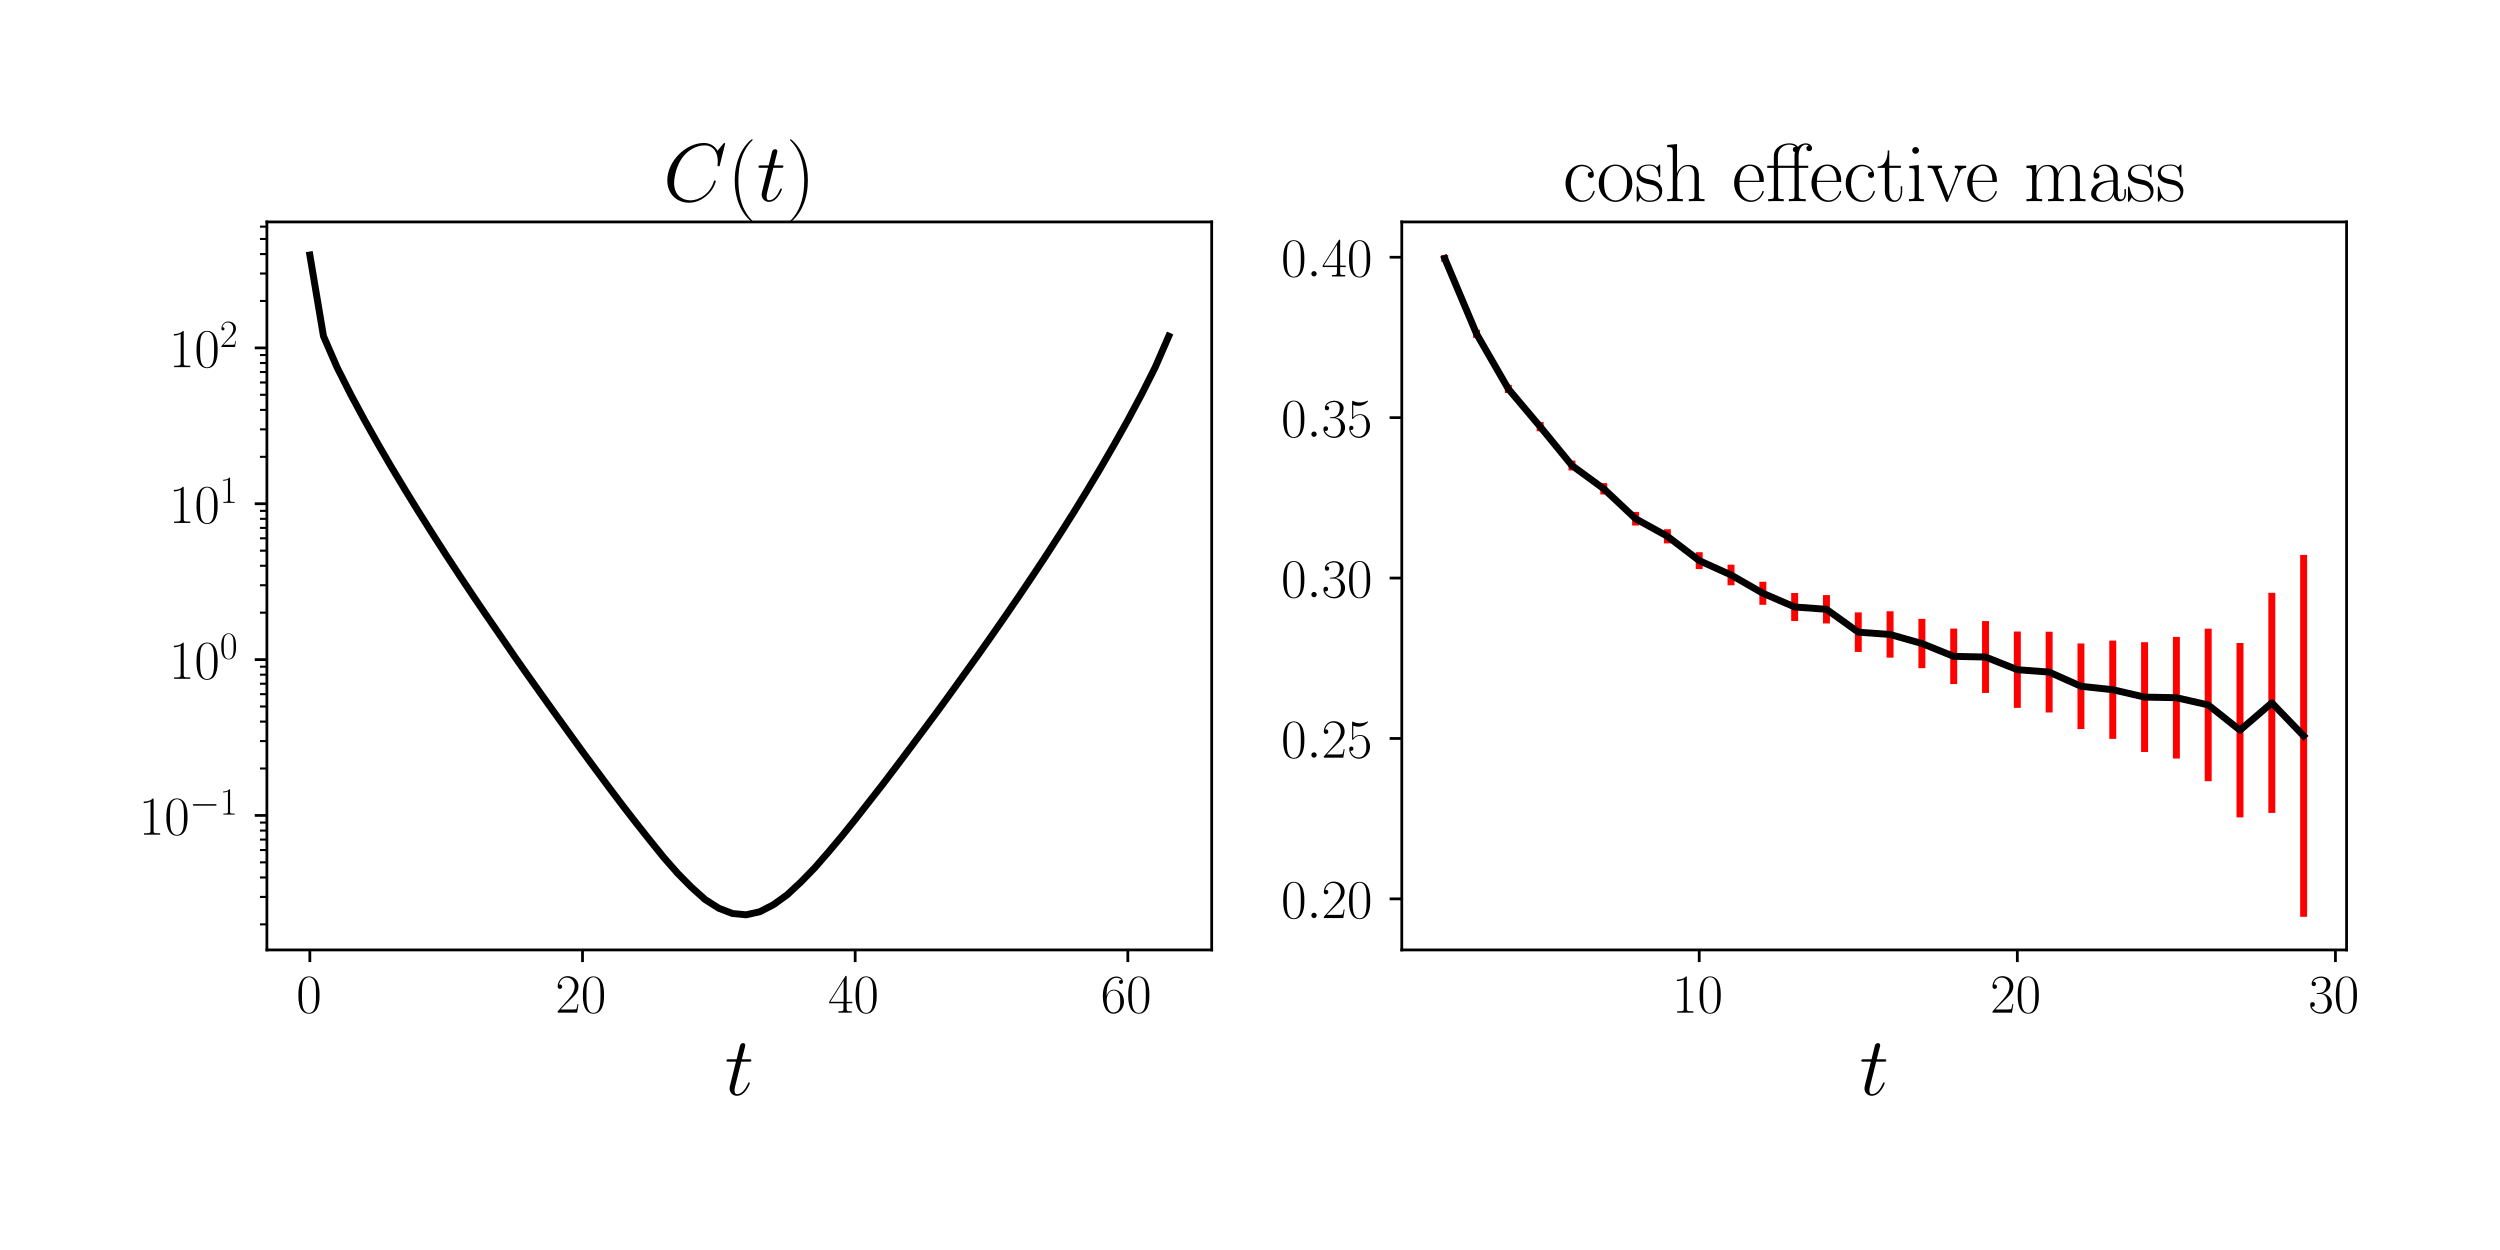 <?xml version="1.0" encoding="utf-8" standalone="no"?>
<!DOCTYPE svg PUBLIC "-//W3C//DTD SVG 1.1//EN"
  "http://www.w3.org/Graphics/SVG/1.1/DTD/svg11.dtd">
<!-- Created with matplotlib (https://matplotlib.org/) -->
<svg height="360pt" version="1.1" viewBox="0 0 720 360" width="720pt" xmlns="http://www.w3.org/2000/svg" xmlns:xlink="http://www.w3.org/1999/xlink">
 <defs>
  <style type="text/css">*{stroke-linecap:butt;stroke-linejoin:round;}</style>
 </defs>
 <g id="figure_1">
  <g id="patch_1">
   <path d="M 0 360 
L 720 360 
L 720 0 
L 0 0 
z
" style="fill:#ffffff;"/>
  </g>
  <g id="axes_1">
   <g id="patch_2">
    <path d="M 76.866 273.576 
L 348.965 273.576 
L 348.965 63.911 
L 76.866 63.911 
z
" style="fill:#ffffff;"/>
   </g>
   <g id="matplotlib.axis_1">
    <g id="xtick_1">
     <g id="line2d_1">
      <defs>
       <path d="M 0 0 
L 0 3.5 
" id="mb036602879" style="stroke:#000000;stroke-width:0.8;"/>
      </defs>
      <g>
       <use style="stroke:#000000;stroke-width:0.8;" x="89.234" xlink:href="#mb036602879" y="273.576"/>
      </g>
     </g>
     <g id="text_1">
      <!-- $\mathdefault{0}$ -->
      <g transform="translate(85.332 291.645)scale(0.16 -0.16)">
       <defs>
        <path d="M 42 31.641 
C 42 37.75 41.906 48.125 37.703 56.109 
C 34 63.109 28.094 65.594 22.906 65.594 
C 18.094 65.594 12 63.406 8.203 56.203 
C 4.203 48.719 3.797 39.438 3.797 31.641 
C 3.797 25.953 3.906 17.281 7 9.672 
C 11.297 -0.609 19 -2 22.906 -2 
C 27.5 -2 34.5 -0.109 38.594 9.375 
C 41.594 16.281 42 24.359 42 31.641 
z
M 22.906 -0.406 
C 16.5 -0.406 12.703 5.078 11.297 12.688 
C 10.203 18.562 10.203 27.156 10.203 32.75 
C 10.203 40.438 10.203 46.828 11.5 52.922 
C 13.406 61.391 19 64 22.906 64 
C 27 64 32.297 61.297 34.203 53.125 
C 35.5 47.438 35.594 40.734 35.594 32.75 
C 35.594 26.25 35.594 18.266 34.406 12.375 
C 32.297 1.484 26.406 -0.406 22.906 -0.406 
z
" id="CMR17-48"/>
       </defs>
       <use transform="scale(0.996)" xlink:href="#CMR17-48"/>
      </g>
     </g>
    </g>
    <g id="xtick_2">
     <g id="line2d_2">
      <g>
       <use style="stroke:#000000;stroke-width:0.8;" x="167.762" xlink:href="#mb036602879" y="273.576"/>
      </g>
     </g>
     <g id="text_2">
      <!-- $\mathdefault{20}$ -->
      <g transform="translate(159.958 291.645)scale(0.16 -0.16)">
       <defs>
        <path d="M 41.703 15.453 
L 39.906 15.453 
C 38.906 8.375 38.094 7.172 37.703 6.562 
C 37.203 5.766 30 5.766 28.594 5.766 
L 9.406 5.766 
C 13 9.672 20 16.75 28.5 24.953 
C 34.594 30.734 41.703 37.531 41.703 47.422 
C 41.703 59.219 32.297 66 21.797 66 
C 10.797 66 4.094 56.312 4.094 47.344 
C 4.094 43.438 7 42.938 8.203 42.938 
C 9.203 42.938 12.203 43.547 12.203 47.031 
C 12.203 50.109 9.594 51 8.203 51 
C 7.594 51 7 50.906 6.594 50.703 
C 8.5 59.219 14.297 63.406 20.406 63.406 
C 29.094 63.406 34.797 56.516 34.797 47.422 
C 34.797 38.734 29.703 31.25 24 24.75 
L 4.094 2.281 
L 4.094 0 
L 39.297 0 
z
" id="CMR17-50"/>
       </defs>
       <use transform="scale(0.996)" xlink:href="#CMR17-50"/>
       <use transform="translate(45.69 0)scale(0.996)" xlink:href="#CMR17-48"/>
      </g>
     </g>
    </g>
    <g id="xtick_3">
     <g id="line2d_3">
      <g>
       <use style="stroke:#000000;stroke-width:0.8;" x="246.29" xlink:href="#mb036602879" y="273.576"/>
      </g>
     </g>
     <g id="text_3">
      <!-- $\mathdefault{40}$ -->
      <g transform="translate(238.486 291.645)scale(0.16 -0.16)">
       <defs>
        <path d="M 33.594 64.406 
C 33.594 66.5 33.5 66.5 31.703 66.5 
L 2 19.594 
L 2 17 
L 27.797 17 
L 27.797 7.141 
C 27.797 3.5 27.594 2.5 20.594 2.5 
L 18.703 2.5 
L 18.703 0 
C 21.906 0 27.297 0 30.703 0 
C 34.094 0 39.5 0 42.703 0 
L 42.703 2.5 
L 40.797 2.5 
C 33.797 2.5 33.594 3.5 33.594 7.141 
L 33.594 17 
L 43.797 17 
L 43.797 19.594 
L 33.594 19.594 
z
M 28.094 57.859 
L 28.094 19.594 
L 4 19.594 
z
" id="CMR17-52"/>
       </defs>
       <use transform="scale(0.996)" xlink:href="#CMR17-52"/>
       <use transform="translate(45.69 0)scale(0.996)" xlink:href="#CMR17-48"/>
      </g>
     </g>
    </g>
    <g id="xtick_4">
     <g id="line2d_4">
      <g>
       <use style="stroke:#000000;stroke-width:0.8;" x="324.818" xlink:href="#mb036602879" y="273.576"/>
      </g>
     </g>
     <g id="text_4">
      <!-- $\mathdefault{60}$ -->
      <g transform="translate(317.014 291.645)scale(0.16 -0.16)">
       <defs>
        <path d="M 10.594 34 
C 10.594 57.656 21.797 63 28.297 63 
C 30.406 63 35.5 62.641 37.5 59 
C 35.906 59 32.906 59 32.906 55.516 
C 32.906 52.828 35.094 51.922 36.5 51.922 
C 37.406 51.922 40.094 52.312 40.094 55.625 
C 40.094 61.781 35.094 65.297 28.203 65.297 
C 16.297 65.297 3.797 52.969 3.797 31 
C 3.797 3.953 15.094 -2 23.094 -2 
C 32.797 -2 42 6.672 42 20.047 
C 42 32.516 33.906 41.594 23.703 41.594 
C 17.594 41.594 13.094 37.609 10.594 30.625 
z
M 23.094 0.391 
C 10.797 0.391 10.797 18.75 10.797 22.438 
C 10.797 29.625 14.203 40 23.5 40 
C 25.203 40 30.094 40 33.406 33.125 
C 35.203 29.219 35.203 25.141 35.203 20.141 
C 35.203 14.75 35.203 10.781 33.094 6.781 
C 30.906 2.672 27.703 0.391 23.094 0.391 
z
" id="CMR17-54"/>
       </defs>
       <use transform="scale(0.996)" xlink:href="#CMR17-54"/>
       <use transform="translate(45.69 0)scale(0.996)" xlink:href="#CMR17-48"/>
      </g>
     </g>
    </g>
    <g id="text_5">
     <!-- $t$ -->
     <g transform="translate(208.688 315.349)scale(0.24 -0.24)">
      <defs>
       <path d="M 20.094 40.094 
L 29.297 40.094 
C 31.203 40.094 32.203 40.094 32.203 41.891 
C 32.203 43 31.594 43 29.594 43 
L 20.797 43 
L 24.5 57.688 
C 24.906 59.078 24.906 59.281 24.906 60 
C 24.906 61.609 23.594 62.5 22.297 62.5 
C 21.5 62.5 19.203 62.203 18.406 58.984 
L 14.5 43 
L 5.094 43 
C 3.094 43 2.203 43 2.203 41.094 
C 2.203 40.094 2.906 40.094 4.797 40.094 
L 13.703 40.094 
L 7.094 13.766 
C 6.297 10.281 6 9.281 6 7.984 
C 6 3.297 9.297 -1 14.906 -1 
C 25 -1 30.406 13.562 30.406 14.25 
C 30.406 14.859 30 15.156 29.406 15.156 
C 29.203 15.156 28.797 15.156 28.594 14.75 
C 28.5 14.656 28.406 14.547 27.703 12.953 
C 25.594 7.984 21 1 15.203 1 
C 12.203 1 12 3.5 12 5.688 
C 12 5.781 12 7.688 12.297 8.875 
z
" id="CMMI12-116"/>
      </defs>
      <use transform="scale(0.996)" xlink:href="#CMMI12-116"/>
     </g>
    </g>
   </g>
   <g id="matplotlib.axis_2">
    <g id="ytick_1">
     <g id="line2d_5">
      <defs>
       <path d="M 0 0 
L -3.5 0 
" id="me6891a5ca5" style="stroke:#000000;stroke-width:0.8;"/>
      </defs>
      <g>
       <use style="stroke:#000000;stroke-width:0.8;" x="76.866" xlink:href="#me6891a5ca5" y="234.847"/>
      </g>
     </g>
     <g id="text_6">
      <!-- $\mathdefault{10^{-1}}$ -->
      <g transform="translate(40 240.382)scale(0.16 -0.16)">
       <defs>
        <path d="M 26.594 63.406 
C 26.594 65.5 26.5 65.5 25.094 65.5 
C 21.203 61.188 15.297 59.797 9.703 59.797 
C 9.406 59.797 8.906 59.797 8.797 59.5 
C 8.703 59.297 8.703 59.094 8.703 57 
C 11.797 57 17 57.594 21 59.984 
L 21 7.203 
C 21 3.688 20.797 2.5 12.203 2.5 
L 9.203 2.5 
L 9.203 0 
C 14 0 19 0 23.797 0 
C 28.594 0 33.594 0 38.406 0 
L 38.406 2.5 
L 35.406 2.5 
C 26.797 2.5 26.594 3.594 26.594 7.156 
z
" id="CMR17-49"/>
        <path d="M 65.906 23 
C 67.594 23 69.406 23 69.406 25 
C 69.406 27 67.594 27 65.906 27 
L 11.797 27 
C 10.094 27 8.297 27 8.297 25 
C 8.297 23 10.094 23 11.797 23 
z
" id="CMSY10-0"/>
       </defs>
       <use transform="scale(0.996)" xlink:href="#CMR17-49"/>
       <use transform="translate(45.69 0)scale(0.996)" xlink:href="#CMR17-48"/>
       <use transform="translate(91.381 36.154)scale(0.697)" xlink:href="#CMSY10-0"/>
       <use transform="translate(145.622 36.154)scale(0.697)" xlink:href="#CMR17-49"/>
      </g>
     </g>
    </g>
    <g id="ytick_2">
     <g id="line2d_6">
      <g>
       <use style="stroke:#000000;stroke-width:0.8;" x="76.866" xlink:href="#me6891a5ca5" y="189.962"/>
      </g>
     </g>
     <g id="text_7">
      <!-- $\mathdefault{10^{0}}$ -->
      <g transform="translate(48.679 195.497)scale(0.16 -0.16)">
       <use transform="scale(0.996)" xlink:href="#CMR17-49"/>
       <use transform="translate(45.69 0)scale(0.996)" xlink:href="#CMR17-48"/>
       <use transform="translate(91.381 36.154)scale(0.697)" xlink:href="#CMR17-48"/>
      </g>
     </g>
    </g>
    <g id="ytick_3">
     <g id="line2d_7">
      <g>
       <use style="stroke:#000000;stroke-width:0.8;" x="76.866" xlink:href="#me6891a5ca5" y="145.078"/>
      </g>
     </g>
     <g id="text_8">
      <!-- $\mathdefault{10^{1}}$ -->
      <g transform="translate(48.679 150.613)scale(0.16 -0.16)">
       <use transform="scale(0.996)" xlink:href="#CMR17-49"/>
       <use transform="translate(45.69 0)scale(0.996)" xlink:href="#CMR17-48"/>
       <use transform="translate(91.381 36.154)scale(0.697)" xlink:href="#CMR17-49"/>
      </g>
     </g>
    </g>
    <g id="ytick_4">
     <g id="line2d_8">
      <g>
       <use style="stroke:#000000;stroke-width:0.8;" x="76.866" xlink:href="#me6891a5ca5" y="100.194"/>
      </g>
     </g>
     <g id="text_9">
      <!-- $\mathdefault{10^{2}}$ -->
      <g transform="translate(48.679 105.729)scale(0.16 -0.16)">
       <use transform="scale(0.996)" xlink:href="#CMR17-49"/>
       <use transform="translate(45.69 0)scale(0.996)" xlink:href="#CMR17-48"/>
       <use transform="translate(91.381 36.154)scale(0.697)" xlink:href="#CMR17-50"/>
      </g>
     </g>
    </g>
    <g id="ytick_5">
     <g id="line2d_9">
      <defs>
       <path d="M 0 0 
L -2 0 
" id="m5a88e3a1ab" style="stroke:#000000;stroke-width:0.6;"/>
      </defs>
      <g>
       <use style="stroke:#000000;stroke-width:0.6;" x="76.866" xlink:href="#m5a88e3a1ab" y="266.219"/>
      </g>
     </g>
    </g>
    <g id="ytick_6">
     <g id="line2d_10">
      <g>
       <use style="stroke:#000000;stroke-width:0.6;" x="76.866" xlink:href="#m5a88e3a1ab" y="258.316"/>
      </g>
     </g>
    </g>
    <g id="ytick_7">
     <g id="line2d_11">
      <g>
       <use style="stroke:#000000;stroke-width:0.6;" x="76.866" xlink:href="#m5a88e3a1ab" y="252.708"/>
      </g>
     </g>
    </g>
    <g id="ytick_8">
     <g id="line2d_12">
      <g>
       <use style="stroke:#000000;stroke-width:0.6;" x="76.866" xlink:href="#m5a88e3a1ab" y="248.358"/>
      </g>
     </g>
    </g>
    <g id="ytick_9">
     <g id="line2d_13">
      <g>
       <use style="stroke:#000000;stroke-width:0.6;" x="76.866" xlink:href="#m5a88e3a1ab" y="244.804"/>
      </g>
     </g>
    </g>
    <g id="ytick_10">
     <g id="line2d_14">
      <g>
       <use style="stroke:#000000;stroke-width:0.6;" x="76.866" xlink:href="#m5a88e3a1ab" y="241.799"/>
      </g>
     </g>
    </g>
    <g id="ytick_11">
     <g id="line2d_15">
      <g>
       <use style="stroke:#000000;stroke-width:0.6;" x="76.866" xlink:href="#m5a88e3a1ab" y="239.196"/>
      </g>
     </g>
    </g>
    <g id="ytick_12">
     <g id="line2d_16">
      <g>
       <use style="stroke:#000000;stroke-width:0.6;" x="76.866" xlink:href="#m5a88e3a1ab" y="236.901"/>
      </g>
     </g>
    </g>
    <g id="ytick_13">
     <g id="line2d_17">
      <g>
       <use style="stroke:#000000;stroke-width:0.6;" x="76.866" xlink:href="#m5a88e3a1ab" y="221.335"/>
      </g>
     </g>
    </g>
    <g id="ytick_14">
     <g id="line2d_18">
      <g>
       <use style="stroke:#000000;stroke-width:0.6;" x="76.866" xlink:href="#m5a88e3a1ab" y="213.431"/>
      </g>
     </g>
    </g>
    <g id="ytick_15">
     <g id="line2d_19">
      <g>
       <use style="stroke:#000000;stroke-width:0.6;" x="76.866" xlink:href="#m5a88e3a1ab" y="207.824"/>
      </g>
     </g>
    </g>
    <g id="ytick_16">
     <g id="line2d_20">
      <g>
       <use style="stroke:#000000;stroke-width:0.6;" x="76.866" xlink:href="#m5a88e3a1ab" y="203.474"/>
      </g>
     </g>
    </g>
    <g id="ytick_17">
     <g id="line2d_21">
      <g>
       <use style="stroke:#000000;stroke-width:0.6;" x="76.866" xlink:href="#m5a88e3a1ab" y="199.92"/>
      </g>
     </g>
    </g>
    <g id="ytick_18">
     <g id="line2d_22">
      <g>
       <use style="stroke:#000000;stroke-width:0.6;" x="76.866" xlink:href="#m5a88e3a1ab" y="196.915"/>
      </g>
     </g>
    </g>
    <g id="ytick_19">
     <g id="line2d_23">
      <g>
       <use style="stroke:#000000;stroke-width:0.6;" x="76.866" xlink:href="#m5a88e3a1ab" y="194.312"/>
      </g>
     </g>
    </g>
    <g id="ytick_20">
     <g id="line2d_24">
      <g>
       <use style="stroke:#000000;stroke-width:0.6;" x="76.866" xlink:href="#m5a88e3a1ab" y="192.016"/>
      </g>
     </g>
    </g>
    <g id="ytick_21">
     <g id="line2d_25">
      <g>
       <use style="stroke:#000000;stroke-width:0.6;" x="76.866" xlink:href="#m5a88e3a1ab" y="176.451"/>
      </g>
     </g>
    </g>
    <g id="ytick_22">
     <g id="line2d_26">
      <g>
       <use style="stroke:#000000;stroke-width:0.6;" x="76.866" xlink:href="#m5a88e3a1ab" y="168.547"/>
      </g>
     </g>
    </g>
    <g id="ytick_23">
     <g id="line2d_27">
      <g>
       <use style="stroke:#000000;stroke-width:0.6;" x="76.866" xlink:href="#m5a88e3a1ab" y="162.939"/>
      </g>
     </g>
    </g>
    <g id="ytick_24">
     <g id="line2d_28">
      <g>
       <use style="stroke:#000000;stroke-width:0.6;" x="76.866" xlink:href="#m5a88e3a1ab" y="158.59"/>
      </g>
     </g>
    </g>
    <g id="ytick_25">
     <g id="line2d_29">
      <g>
       <use style="stroke:#000000;stroke-width:0.6;" x="76.866" xlink:href="#m5a88e3a1ab" y="155.036"/>
      </g>
     </g>
    </g>
    <g id="ytick_26">
     <g id="line2d_30">
      <g>
       <use style="stroke:#000000;stroke-width:0.6;" x="76.866" xlink:href="#m5a88e3a1ab" y="152.031"/>
      </g>
     </g>
    </g>
    <g id="ytick_27">
     <g id="line2d_31">
      <g>
       <use style="stroke:#000000;stroke-width:0.6;" x="76.866" xlink:href="#m5a88e3a1ab" y="149.428"/>
      </g>
     </g>
    </g>
    <g id="ytick_28">
     <g id="line2d_32">
      <g>
       <use style="stroke:#000000;stroke-width:0.6;" x="76.866" xlink:href="#m5a88e3a1ab" y="147.132"/>
      </g>
     </g>
    </g>
    <g id="ytick_29">
     <g id="line2d_33">
      <g>
       <use style="stroke:#000000;stroke-width:0.6;" x="76.866" xlink:href="#m5a88e3a1ab" y="131.567"/>
      </g>
     </g>
    </g>
    <g id="ytick_30">
     <g id="line2d_34">
      <g>
       <use style="stroke:#000000;stroke-width:0.6;" x="76.866" xlink:href="#m5a88e3a1ab" y="123.663"/>
      </g>
     </g>
    </g>
    <g id="ytick_31">
     <g id="line2d_35">
      <g>
       <use style="stroke:#000000;stroke-width:0.6;" x="76.866" xlink:href="#m5a88e3a1ab" y="118.055"/>
      </g>
     </g>
    </g>
    <g id="ytick_32">
     <g id="line2d_36">
      <g>
       <use style="stroke:#000000;stroke-width:0.6;" x="76.866" xlink:href="#m5a88e3a1ab" y="113.705"/>
      </g>
     </g>
    </g>
    <g id="ytick_33">
     <g id="line2d_37">
      <g>
       <use style="stroke:#000000;stroke-width:0.6;" x="76.866" xlink:href="#m5a88e3a1ab" y="110.151"/>
      </g>
     </g>
    </g>
    <g id="ytick_34">
     <g id="line2d_38">
      <g>
       <use style="stroke:#000000;stroke-width:0.6;" x="76.866" xlink:href="#m5a88e3a1ab" y="107.147"/>
      </g>
     </g>
    </g>
    <g id="ytick_35">
     <g id="line2d_39">
      <g>
       <use style="stroke:#000000;stroke-width:0.6;" x="76.866" xlink:href="#m5a88e3a1ab" y="104.544"/>
      </g>
     </g>
    </g>
    <g id="ytick_36">
     <g id="line2d_40">
      <g>
       <use style="stroke:#000000;stroke-width:0.6;" x="76.866" xlink:href="#m5a88e3a1ab" y="102.248"/>
      </g>
     </g>
    </g>
    <g id="ytick_37">
     <g id="line2d_41">
      <g>
       <use style="stroke:#000000;stroke-width:0.6;" x="76.866" xlink:href="#m5a88e3a1ab" y="86.682"/>
      </g>
     </g>
    </g>
    <g id="ytick_38">
     <g id="line2d_42">
      <g>
       <use style="stroke:#000000;stroke-width:0.6;" x="76.866" xlink:href="#m5a88e3a1ab" y="78.779"/>
      </g>
     </g>
    </g>
    <g id="ytick_39">
     <g id="line2d_43">
      <g>
       <use style="stroke:#000000;stroke-width:0.6;" x="76.866" xlink:href="#m5a88e3a1ab" y="73.171"/>
      </g>
     </g>
    </g>
    <g id="ytick_40">
     <g id="line2d_44">
      <g>
       <use style="stroke:#000000;stroke-width:0.6;" x="76.866" xlink:href="#m5a88e3a1ab" y="68.821"/>
      </g>
     </g>
    </g>
    <g id="ytick_41">
     <g id="line2d_45">
      <g>
       <use style="stroke:#000000;stroke-width:0.6;" x="76.866" xlink:href="#m5a88e3a1ab" y="65.267"/>
      </g>
     </g>
    </g>
   </g>
   <g id="LineCollection_1">
    <path clip-path="url(#pbf17a859c0)" d="M 89.234 73.462 
L 89.234 73.441 
" style="fill:none;stroke:#ff0000;stroke-width:2;"/>
    <path clip-path="url(#pbf17a859c0)" d="M 93.16 96.827 
L 93.16 96.797 
" style="fill:none;stroke:#ff0000;stroke-width:2;"/>
    <path clip-path="url(#pbf17a859c0)" d="M 97.087 105.846 
L 97.087 105.807 
" style="fill:none;stroke:#ff0000;stroke-width:2;"/>
    <path clip-path="url(#pbf17a859c0)" d="M 101.013 113.628 
L 101.013 113.585 
" style="fill:none;stroke:#ff0000;stroke-width:2;"/>
    <path clip-path="url(#pbf17a859c0)" d="M 104.939 120.937 
L 104.939 120.886 
" style="fill:none;stroke:#ff0000;stroke-width:2;"/>
    <path clip-path="url(#pbf17a859c0)" d="M 108.866 127.919 
L 108.866 127.872 
" style="fill:none;stroke:#ff0000;stroke-width:2;"/>
    <path clip-path="url(#pbf17a859c0)" d="M 112.792 134.672 
L 112.792 134.611 
" style="fill:none;stroke:#ff0000;stroke-width:2;"/>
    <path clip-path="url(#pbf17a859c0)" d="M 116.719 141.194 
L 116.719 141.129 
" style="fill:none;stroke:#ff0000;stroke-width:2;"/>
    <path clip-path="url(#pbf17a859c0)" d="M 120.645 147.577 
L 120.645 147.504 
" style="fill:none;stroke:#ff0000;stroke-width:2;"/>
    <path clip-path="url(#pbf17a859c0)" d="M 124.571 153.799 
L 124.571 153.715 
" style="fill:none;stroke:#ff0000;stroke-width:2;"/>
    <path clip-path="url(#pbf17a859c0)" d="M 128.498 159.935 
L 128.498 159.838 
" style="fill:none;stroke:#ff0000;stroke-width:2;"/>
    <path clip-path="url(#pbf17a859c0)" d="M 132.424 165.927 
L 132.424 165.807 
" style="fill:none;stroke:#ff0000;stroke-width:2;"/>
    <path clip-path="url(#pbf17a859c0)" d="M 136.351 171.827 
L 136.351 171.692 
" style="fill:none;stroke:#ff0000;stroke-width:2;"/>
    <path clip-path="url(#pbf17a859c0)" d="M 140.277 177.626 
L 140.277 177.459 
" style="fill:none;stroke:#ff0000;stroke-width:2;"/>
    <path clip-path="url(#pbf17a859c0)" d="M 144.203 183.338 
L 144.203 183.136 
" style="fill:none;stroke:#ff0000;stroke-width:2;"/>
    <path clip-path="url(#pbf17a859c0)" d="M 148.13 189.099 
L 148.13 188.85 
" style="fill:none;stroke:#ff0000;stroke-width:2;"/>
    <path clip-path="url(#pbf17a859c0)" d="M 152.056 194.73 
L 152.056 194.386 
" style="fill:none;stroke:#ff0000;stroke-width:2;"/>
    <path clip-path="url(#pbf17a859c0)" d="M 155.983 200.261 
L 155.983 199.92 
" style="fill:none;stroke:#ff0000;stroke-width:2;"/>
    <path clip-path="url(#pbf17a859c0)" d="M 159.909 205.796 
L 159.909 205.367 
" style="fill:none;stroke:#ff0000;stroke-width:2;"/>
    <path clip-path="url(#pbf17a859c0)" d="M 163.835 211.264 
L 163.835 210.804 
" style="fill:none;stroke:#ff0000;stroke-width:2;"/>
    <path clip-path="url(#pbf17a859c0)" d="M 167.762 216.743 
L 167.762 216.211 
" style="fill:none;stroke:#ff0000;stroke-width:2;"/>
    <path clip-path="url(#pbf17a859c0)" d="M 171.688 222.074 
L 171.688 221.498 
" style="fill:none;stroke:#ff0000;stroke-width:2;"/>
    <path clip-path="url(#pbf17a859c0)" d="M 175.615 227.382 
L 175.615 226.773 
" style="fill:none;stroke:#ff0000;stroke-width:2;"/>
    <path clip-path="url(#pbf17a859c0)" d="M 179.541 232.579 
L 179.541 231.993 
" style="fill:none;stroke:#ff0000;stroke-width:2;"/>
    <path clip-path="url(#pbf17a859c0)" d="M 183.467 237.704 
L 183.467 236.986 
" style="fill:none;stroke:#ff0000;stroke-width:2;"/>
    <path clip-path="url(#pbf17a859c0)" d="M 187.394 242.673 
L 187.394 241.916 
" style="fill:none;stroke:#ff0000;stroke-width:2;"/>
    <path clip-path="url(#pbf17a859c0)" d="M 191.32 247.55 
L 191.32 246.742 
" style="fill:none;stroke:#ff0000;stroke-width:2;"/>
    <path clip-path="url(#pbf17a859c0)" d="M 195.247 252.039 
L 195.247 251.168 
" style="fill:none;stroke:#ff0000;stroke-width:2;"/>
    <path clip-path="url(#pbf17a859c0)" d="M 199.173 256.03 
L 199.173 255.121 
" style="fill:none;stroke:#ff0000;stroke-width:2;"/>
    <path clip-path="url(#pbf17a859c0)" d="M 203.099 259.578 
L 203.099 258.592 
" style="fill:none;stroke:#ff0000;stroke-width:2;"/>
    <path clip-path="url(#pbf17a859c0)" d="M 207.026 262.067 
L 207.026 261.1 
" style="fill:none;stroke:#ff0000;stroke-width:2;"/>
    <path clip-path="url(#pbf17a859c0)" d="M 210.952 263.661 
L 210.952 262.543 
" style="fill:none;stroke:#ff0000;stroke-width:2;"/>
    <path clip-path="url(#pbf17a859c0)" d="M 214.879 264.046 
L 214.879 262.897 
" style="fill:none;stroke:#ff0000;stroke-width:2;"/>
    <path clip-path="url(#pbf17a859c0)" d="M 218.805 263.15 
L 218.805 262.046 
" style="fill:none;stroke:#ff0000;stroke-width:2;"/>
    <path clip-path="url(#pbf17a859c0)" d="M 222.731 261.097 
L 222.731 260.06 
" style="fill:none;stroke:#ff0000;stroke-width:2;"/>
    <path clip-path="url(#pbf17a859c0)" d="M 226.658 258.187 
L 226.658 257.306 
" style="fill:none;stroke:#ff0000;stroke-width:2;"/>
    <path clip-path="url(#pbf17a859c0)" d="M 230.584 254.499 
L 230.584 253.693 
" style="fill:none;stroke:#ff0000;stroke-width:2;"/>
    <path clip-path="url(#pbf17a859c0)" d="M 234.511 250.454 
L 234.511 249.695 
" style="fill:none;stroke:#ff0000;stroke-width:2;"/>
    <path clip-path="url(#pbf17a859c0)" d="M 238.437 245.915 
L 238.437 245.224 
" style="fill:none;stroke:#ff0000;stroke-width:2;"/>
    <path clip-path="url(#pbf17a859c0)" d="M 242.363 241.197 
L 242.363 240.603 
" style="fill:none;stroke:#ff0000;stroke-width:2;"/>
    <path clip-path="url(#pbf17a859c0)" d="M 246.29 236.314 
L 246.29 235.754 
" style="fill:none;stroke:#ff0000;stroke-width:2;"/>
    <path clip-path="url(#pbf17a859c0)" d="M 250.216 231.268 
L 250.216 230.761 
" style="fill:none;stroke:#ff0000;stroke-width:2;"/>
    <path clip-path="url(#pbf17a859c0)" d="M 254.143 226.211 
L 254.143 225.774 
" style="fill:none;stroke:#ff0000;stroke-width:2;"/>
    <path clip-path="url(#pbf17a859c0)" d="M 258.069 220.998 
L 258.069 220.643 
" style="fill:none;stroke:#ff0000;stroke-width:2;"/>
    <path clip-path="url(#pbf17a859c0)" d="M 261.995 215.771 
L 261.995 215.428 
" style="fill:none;stroke:#ff0000;stroke-width:2;"/>
    <path clip-path="url(#pbf17a859c0)" d="M 265.922 210.475 
L 265.922 210.194 
" style="fill:none;stroke:#ff0000;stroke-width:2;"/>
    <path clip-path="url(#pbf17a859c0)" d="M 269.848 205.177 
L 269.848 204.94 
" style="fill:none;stroke:#ff0000;stroke-width:2;"/>
    <path clip-path="url(#pbf17a859c0)" d="M 273.775 199.776 
L 273.775 199.541 
" style="fill:none;stroke:#ff0000;stroke-width:2;"/>
    <path clip-path="url(#pbf17a859c0)" d="M 277.701 194.284 
L 277.701 194.089 
" style="fill:none;stroke:#ff0000;stroke-width:2;"/>
    <path clip-path="url(#pbf17a859c0)" d="M 281.627 188.808 
L 281.627 188.66 
" style="fill:none;stroke:#ff0000;stroke-width:2;"/>
    <path clip-path="url(#pbf17a859c0)" d="M 285.554 183.228 
L 285.554 183.086 
" style="fill:none;stroke:#ff0000;stroke-width:2;"/>
    <path clip-path="url(#pbf17a859c0)" d="M 289.48 177.578 
L 289.48 177.438 
" style="fill:none;stroke:#ff0000;stroke-width:2;"/>
    <path clip-path="url(#pbf17a859c0)" d="M 293.407 171.841 
L 293.407 171.721 
" style="fill:none;stroke:#ff0000;stroke-width:2;"/>
    <path clip-path="url(#pbf17a859c0)" d="M 297.333 165.993 
L 297.333 165.888 
" style="fill:none;stroke:#ff0000;stroke-width:2;"/>
    <path clip-path="url(#pbf17a859c0)" d="M 301.259 160.065 
L 301.259 159.963 
" style="fill:none;stroke:#ff0000;stroke-width:2;"/>
    <path clip-path="url(#pbf17a859c0)" d="M 305.186 153.986 
L 305.186 153.896 
" style="fill:none;stroke:#ff0000;stroke-width:2;"/>
    <path clip-path="url(#pbf17a859c0)" d="M 309.112 147.779 
L 309.112 147.702 
" style="fill:none;stroke:#ff0000;stroke-width:2;"/>
    <path clip-path="url(#pbf17a859c0)" d="M 313.039 141.373 
L 313.039 141.306 
" style="fill:none;stroke:#ff0000;stroke-width:2;"/>
    <path clip-path="url(#pbf17a859c0)" d="M 316.965 134.826 
L 316.965 134.766 
" style="fill:none;stroke:#ff0000;stroke-width:2;"/>
    <path clip-path="url(#pbf17a859c0)" d="M 320.892 128.032 
L 320.892 127.981 
" style="fill:none;stroke:#ff0000;stroke-width:2;"/>
    <path clip-path="url(#pbf17a859c0)" d="M 324.818 121.018 
L 324.818 120.974 
" style="fill:none;stroke:#ff0000;stroke-width:2;"/>
    <path clip-path="url(#pbf17a859c0)" d="M 328.744 113.663 
L 328.744 113.613 
" style="fill:none;stroke:#ff0000;stroke-width:2;"/>
    <path clip-path="url(#pbf17a859c0)" d="M 332.671 105.857 
L 332.671 105.819 
" style="fill:none;stroke:#ff0000;stroke-width:2;"/>
    <path clip-path="url(#pbf17a859c0)" d="M 336.597 96.843 
L 336.597 96.809 
" style="fill:none;stroke:#ff0000;stroke-width:2;"/>
   </g>
   <g id="line2d_46">
    <path clip-path="url(#pbf17a859c0)" d="M 89.234 73.452 
L 93.16 96.812 
L 97.087 105.826 
L 101.013 113.606 
L 104.939 120.911 
L 108.866 127.895 
L 112.792 134.642 
L 116.719 141.161 
L 120.645 147.541 
L 124.571 153.757 
L 128.498 159.886 
L 132.424 165.867 
L 136.351 171.759 
L 140.277 177.542 
L 144.203 183.237 
L 148.13 188.975 
L 152.056 194.557 
L 155.983 200.09 
L 159.909 205.58 
L 163.835 211.032 
L 167.762 216.475 
L 171.688 221.784 
L 175.615 227.075 
L 179.541 232.284 
L 183.467 237.342 
L 187.394 242.291 
L 191.32 247.141 
L 195.247 251.599 
L 199.173 255.57 
L 203.099 259.079 
L 207.026 261.578 
L 210.952 263.094 
L 214.879 263.463 
L 218.805 262.59 
L 222.731 260.571 
L 226.658 257.741 
L 230.584 254.092 
L 234.511 250.071 
L 238.437 245.567 
L 242.363 240.898 
L 246.29 236.032 
L 250.216 231.013 
L 254.143 225.991 
L 258.069 220.82 
L 261.995 215.599 
L 265.922 210.334 
L 269.848 205.058 
L 273.775 199.658 
L 277.701 194.186 
L 281.627 188.734 
L 285.554 183.157 
L 289.48 177.508 
L 293.407 171.781 
L 297.333 165.941 
L 301.259 160.014 
L 305.186 153.941 
L 309.112 147.741 
L 313.039 141.339 
L 316.965 134.796 
L 320.892 128.007 
L 324.818 120.996 
L 328.744 113.638 
L 332.671 105.838 
L 336.597 96.826 
" style="fill:none;stroke:#000000;stroke-linecap:square;stroke-width:2;"/>
   </g>
   <g id="patch_3">
    <path d="M 76.866 273.576 
L 76.866 63.911 
" style="fill:none;stroke:#000000;stroke-linecap:square;stroke-linejoin:miter;stroke-width:0.8;"/>
   </g>
   <g id="patch_4">
    <path d="M 348.965 273.576 
L 348.965 63.911 
" style="fill:none;stroke:#000000;stroke-linecap:square;stroke-linejoin:miter;stroke-width:0.8;"/>
   </g>
   <g id="patch_5">
    <path d="M 76.866 273.576 
L 348.965 273.576 
" style="fill:none;stroke:#000000;stroke-linecap:square;stroke-linejoin:miter;stroke-width:0.8;"/>
   </g>
   <g id="patch_6">
    <path d="M 76.866 63.911 
L 348.965 63.911 
" style="fill:none;stroke:#000000;stroke-linecap:square;stroke-linejoin:miter;stroke-width:0.8;"/>
   </g>
   <g id="text_10">
    <!-- $C(t)$ -->
    <g transform="translate(190.987 57.911)scale(0.24 -0.24)">
     <defs>
      <path d="M 74.703 69.109 
C 74.703 70 74 70 73.797 70 
C 73.594 70 73.203 70 72.406 69 
L 65.5 60.656 
C 62 66.625 56.5 70 49 70 
C 27.406 70 5 48.25 5 24.922 
C 5 8.328 16.703 -2 31.297 -2 
C 39.297 -2 46.297 1.375 52.094 6.25 
C 60.797 13.484 63.406 23.141 63.406 23.922 
C 63.406 24.812 62.594 24.812 62.297 24.812 
C 61.406 24.812 61.297 24.219 61.094 23.812 
C 56.5 8.344 43 0.891 33 0.891 
C 22.406 0.891 13.203 7.641 13.203 21.734 
C 13.203 24.922 14.203 42.188 25.5 55.188 
C 31 61.547 40.406 67.109 49.906 67.109 
C 60.906 67.109 65.797 58.078 65.797 47.938 
C 65.797 45.359 65.5 43.188 65.5 42.781 
C 65.5 41.891 66.5 41.891 66.797 41.891 
C 67.906 41.891 68 41.984 68.406 43.766 
z
" id="CMMI12-67"/>
      <path d="M 30.594 -24.391 
C 30.594 -24.297 30.594 -24.094 30.297 -23.797 
C 25.703 -19.125 13.406 -6.359 13.406 24.703 
C 13.406 55.766 25.5 68.422 30.406 73.391 
C 30.406 73.5 30.594 73.703 30.594 74 
C 30.594 74.297 30.297 74.5 29.906 74.5 
C 28.797 74.5 20.297 67.125 15.406 56.156 
C 10.406 45.109 9 34.359 9 24.812 
C 9 17.625 9.703 5.484 15.703 -7.359 
C 20.5 -17.734 28.703 -25 29.906 -25 
C 30.406 -25 30.594 -24.797 30.594 -24.391 
z
" id="CMR17-40"/>
      <path d="M 26.297 24.703 
C 26.297 31.875 25.594 44.016 19.594 56.859 
C 14.797 67.234 6.594 74.5 5.406 74.5 
C 5.094 74.5 4.703 74.391 4.703 73.891 
C 4.703 73.703 4.797 73.594 4.906 73.391 
C 9.703 68.406 21.906 55.75 21.906 24.75 
C 21.906 -6.359 9.797 -19.016 4.906 -24.016 
C 4.797 -24.203 4.703 -24.312 4.703 -24.5 
C 4.703 -25 5.094 -25 5.406 -25 
C 6.5 -25 15 -17.625 19.906 -6.656 
C 24.906 4.391 26.297 15.141 26.297 24.703 
z
" id="CMR17-41"/>
     </defs>
     <use transform="scale(0.996)" xlink:href="#CMMI12-67"/>
     <use transform="translate(76.947 0)scale(0.996)" xlink:href="#CMR17-40"/>
     <use transform="translate(112.228 0)scale(0.996)" xlink:href="#CMMI12-116"/>
     <use transform="translate(147.454 0)scale(0.996)" xlink:href="#CMR17-41"/>
    </g>
   </g>
  </g>
  <g id="axes_2">
   <g id="patch_7">
    <path d="M 403.713 273.576 
L 675.812 273.576 
L 675.812 63.911 
L 403.713 63.911 
z
" style="fill:#ffffff;"/>
   </g>
   <g id="matplotlib.axis_3">
    <g id="xtick_5">
     <g id="line2d_47">
      <g>
       <use style="stroke:#000000;stroke-width:0.8;" x="489.374" xlink:href="#mb036602879" y="273.576"/>
      </g>
     </g>
     <g id="text_11">
      <!-- $\mathdefault{10}$ -->
      <g transform="translate(481.57 291.645)scale(0.16 -0.16)">
       <use transform="scale(0.996)" xlink:href="#CMR17-49"/>
       <use transform="translate(45.69 0)scale(0.996)" xlink:href="#CMR17-48"/>
      </g>
     </g>
    </g>
    <g id="xtick_6">
     <g id="line2d_48">
      <g>
       <use style="stroke:#000000;stroke-width:0.8;" x="580.99" xlink:href="#mb036602879" y="273.576"/>
      </g>
     </g>
     <g id="text_12">
      <!-- $\mathdefault{20}$ -->
      <g transform="translate(573.186 291.645)scale(0.16 -0.16)">
       <use transform="scale(0.996)" xlink:href="#CMR17-50"/>
       <use transform="translate(45.69 0)scale(0.996)" xlink:href="#CMR17-48"/>
      </g>
     </g>
    </g>
    <g id="xtick_7">
     <g id="line2d_49">
      <g>
       <use style="stroke:#000000;stroke-width:0.8;" x="672.606" xlink:href="#mb036602879" y="273.576"/>
      </g>
     </g>
     <g id="text_13">
      <!-- $\mathdefault{30}$ -->
      <g transform="translate(664.802 291.645)scale(0.16 -0.16)">
       <defs>
        <path d="M 22.094 33.703 
C 31 33.703 34.906 25.969 34.906 17.031 
C 34.906 5 28.5 0.391 22.703 0.391 
C 17.406 0.391 8.797 3.031 6.094 10.828 
C 6.594 10.625 7.094 10.625 7.594 10.625 
C 10 10.625 11.797 12.219 11.797 14.812 
C 11.797 17.703 9.594 19 7.594 19 
C 5.906 19 3.297 18.203 3.297 14.469 
C 3.297 5.234 12.297 -2 22.906 -2 
C 34 -2 42.5 6.719 42.5 16.953 
C 42.5 26.672 34.5 33.703 25 34.797 
C 32.594 36.375 39.906 43.062 39.906 52.016 
C 39.906 59.688 32 65.297 23 65.297 
C 13.906 65.297 5.906 59.828 5.906 52.016 
C 5.906 48.594 8.5 48 9.797 48 
C 11.906 48 13.703 49.297 13.703 51.891 
C 13.703 54.469 11.906 55.766 9.797 55.766 
C 9.406 55.766 8.906 55.766 8.5 55.578 
C 11.406 61.859 19.297 63 22.797 63 
C 26.297 63 32.906 61.328 32.906 51.875 
C 32.906 49.109 32.5 44.188 29.094 39.844 
C 26.094 36 22.703 36 19.406 35.688 
C 18.906 35.688 16.594 35.453 16.203 35.453 
C 15.5 35.359 15.094 35.266 15.094 34.5 
C 15.094 33.797 15.203 33.703 17.203 33.703 
z
" id="CMR17-51"/>
       </defs>
       <use transform="scale(0.996)" xlink:href="#CMR17-51"/>
       <use transform="translate(45.69 0)scale(0.996)" xlink:href="#CMR17-48"/>
      </g>
     </g>
    </g>
    <g id="text_14">
     <!-- $t$ -->
     <g transform="translate(535.535 315.349)scale(0.24 -0.24)">
      <use transform="scale(0.996)" xlink:href="#CMMI12-116"/>
     </g>
    </g>
   </g>
   <g id="matplotlib.axis_4">
    <g id="ytick_42">
     <g id="line2d_50">
      <g>
       <use style="stroke:#000000;stroke-width:0.8;" x="403.713" xlink:href="#me6891a5ca5" y="258.871"/>
      </g>
     </g>
     <g id="text_15">
      <!-- $\mathdefault{0.20}$ -->
      <g transform="translate(368.965 264.406)scale(0.16 -0.16)">
       <defs>
        <path d="M 18.406 4.797 
C 18.406 7.688 16 9.672 13.594 9.672 
C 10.703 9.672 8.703 7.281 8.703 4.891 
C 8.703 2 11.094 0 13.5 0 
C 16.406 0 18.406 2.391 18.406 4.797 
z
" id="CMMI12-58"/>
       </defs>
       <use transform="scale(0.996)" xlink:href="#CMR17-48"/>
       <use transform="translate(45.69 0)scale(0.996)" xlink:href="#CMMI12-58"/>
       <use transform="translate(72.788 0)scale(0.996)" xlink:href="#CMR17-50"/>
       <use transform="translate(118.478 0)scale(0.996)" xlink:href="#CMR17-48"/>
      </g>
     </g>
    </g>
    <g id="ytick_43">
     <g id="line2d_51">
      <g>
       <use style="stroke:#000000;stroke-width:0.8;" x="403.713" xlink:href="#me6891a5ca5" y="212.674"/>
      </g>
     </g>
     <g id="text_16">
      <!-- $\mathdefault{0.25}$ -->
      <g transform="translate(368.965 218.209)scale(0.16 -0.16)">
       <defs>
        <path d="M 11.406 57.688 
C 12.406 57.281 16.5 56 20.703 56 
C 30 56 35.094 61.109 38 64.062 
C 38 64.953 38 65.5 37.406 65.5 
C 37.297 65.5 37.094 65.5 36.297 65.047 
C 32.797 63.406 28.703 62.078 23.703 62.078 
C 20.703 62.078 16.203 62.484 11.297 64.672 
C 10.203 65.172 10 65.172 9.906 65.172 
C 9.406 65.172 9.297 65.062 9.297 63.078 
L 9.297 34.422 
C 9.297 32.641 9.297 32.141 10.297 32.141 
C 10.797 32.141 11 32.344 11.5 33.031 
C 14.703 37.516 19.094 39.406 24.094 39.406 
C 27.594 39.406 35.094 37.219 35.094 20.141 
C 35.094 16.953 35.094 11.172 32.094 6.578 
C 29.594 2.484 25.703 0.391 21.406 0.391 
C 14.797 0.391 8.094 5 6.297 12.719 
C 6.703 12.609 7.5 12.422 7.906 12.422 
C 9.203 12.422 11.703 13.125 11.703 16.219 
C 11.703 18.906 9.797 20 7.906 20 
C 5.594 20 4.094 18.594 4.094 15.797 
C 4.094 7.094 11 -2 21.594 -2 
C 31.906 -2 41.703 6.875 41.703 19.75 
C 41.703 31.719 33.906 41 24.203 41 
C 19.094 41 14.797 39.109 11.406 35.531 
z
" id="CMR17-53"/>
       </defs>
       <use transform="scale(0.996)" xlink:href="#CMR17-48"/>
       <use transform="translate(45.69 0)scale(0.996)" xlink:href="#CMMI12-58"/>
       <use transform="translate(72.788 0)scale(0.996)" xlink:href="#CMR17-50"/>
       <use transform="translate(118.478 0)scale(0.996)" xlink:href="#CMR17-53"/>
      </g>
     </g>
    </g>
    <g id="ytick_44">
     <g id="line2d_52">
      <g>
       <use style="stroke:#000000;stroke-width:0.8;" x="403.713" xlink:href="#me6891a5ca5" y="166.478"/>
      </g>
     </g>
     <g id="text_17">
      <!-- $\mathdefault{0.30}$ -->
      <g transform="translate(368.965 172.013)scale(0.16 -0.16)">
       <use transform="scale(0.996)" xlink:href="#CMR17-48"/>
       <use transform="translate(45.69 0)scale(0.996)" xlink:href="#CMMI12-58"/>
       <use transform="translate(72.788 0)scale(0.996)" xlink:href="#CMR17-51"/>
       <use transform="translate(118.478 0)scale(0.996)" xlink:href="#CMR17-48"/>
      </g>
     </g>
    </g>
    <g id="ytick_45">
     <g id="line2d_53">
      <g>
       <use style="stroke:#000000;stroke-width:0.8;" x="403.713" xlink:href="#me6891a5ca5" y="120.281"/>
      </g>
     </g>
     <g id="text_18">
      <!-- $\mathdefault{0.35}$ -->
      <g transform="translate(368.965 125.816)scale(0.16 -0.16)">
       <use transform="scale(0.996)" xlink:href="#CMR17-48"/>
       <use transform="translate(45.69 0)scale(0.996)" xlink:href="#CMMI12-58"/>
       <use transform="translate(72.788 0)scale(0.996)" xlink:href="#CMR17-51"/>
       <use transform="translate(118.478 0)scale(0.996)" xlink:href="#CMR17-53"/>
      </g>
     </g>
    </g>
    <g id="ytick_46">
     <g id="line2d_54">
      <g>
       <use style="stroke:#000000;stroke-width:0.8;" x="403.713" xlink:href="#me6891a5ca5" y="74.084"/>
      </g>
     </g>
     <g id="text_19">
      <!-- $\mathdefault{0.40}$ -->
      <g transform="translate(368.965 79.619)scale(0.16 -0.16)">
       <use transform="scale(0.996)" xlink:href="#CMR17-48"/>
       <use transform="translate(45.69 0)scale(0.996)" xlink:href="#CMMI12-58"/>
       <use transform="translate(72.788 0)scale(0.996)" xlink:href="#CMR17-52"/>
       <use transform="translate(118.478 0)scale(0.996)" xlink:href="#CMR17-48"/>
      </g>
     </g>
    </g>
   </g>
   <g id="LineCollection_2">
    <path clip-path="url(#pe94f39247f)" d="M 416.081 75.426 
L 416.081 73.441 
" style="fill:none;stroke:#ff0000;stroke-width:2;"/>
    <path clip-path="url(#pe94f39247f)" d="M 425.243 97.313 
L 425.243 94.976 
" style="fill:none;stroke:#ff0000;stroke-width:2;"/>
    <path clip-path="url(#pe94f39247f)" d="M 434.404 113.191 
L 434.404 110.834 
" style="fill:none;stroke:#ff0000;stroke-width:2;"/>
    <path clip-path="url(#pe94f39247f)" d="M 443.566 124.198 
L 443.566 121.544 
" style="fill:none;stroke:#ff0000;stroke-width:2;"/>
    <path clip-path="url(#pe94f39247f)" d="M 452.727 135.493 
L 452.727 132.652 
" style="fill:none;stroke:#ff0000;stroke-width:2;"/>
    <path clip-path="url(#pe94f39247f)" d="M 461.889 142.412 
L 461.889 139.143 
" style="fill:none;stroke:#ff0000;stroke-width:2;"/>
    <path clip-path="url(#pe94f39247f)" d="M 471.051 151.347 
L 471.051 147.441 
" style="fill:none;stroke:#ff0000;stroke-width:2;"/>
    <path clip-path="url(#pe94f39247f)" d="M 480.212 156.49 
L 480.212 152.425 
" style="fill:none;stroke:#ff0000;stroke-width:2;"/>
    <path clip-path="url(#pe94f39247f)" d="M 489.374 163.889 
L 489.374 159.029 
" style="fill:none;stroke:#ff0000;stroke-width:2;"/>
    <path clip-path="url(#pe94f39247f)" d="M 498.535 168.551 
L 498.535 162.631 
" style="fill:none;stroke:#ff0000;stroke-width:2;"/>
    <path clip-path="url(#pe94f39247f)" d="M 507.697 174.175 
L 507.697 167.542 
" style="fill:none;stroke:#ff0000;stroke-width:2;"/>
    <path clip-path="url(#pe94f39247f)" d="M 516.859 178.849 
L 516.859 170.775 
" style="fill:none;stroke:#ff0000;stroke-width:2;"/>
    <path clip-path="url(#pe94f39247f)" d="M 526.02 179.566 
L 526.02 171.384 
" style="fill:none;stroke:#ff0000;stroke-width:2;"/>
    <path clip-path="url(#pe94f39247f)" d="M 535.182 187.758 
L 535.182 176.38 
" style="fill:none;stroke:#ff0000;stroke-width:2;"/>
    <path clip-path="url(#pe94f39247f)" d="M 544.343 189.412 
L 544.343 176.049 
" style="fill:none;stroke:#ff0000;stroke-width:2;"/>
    <path clip-path="url(#pe94f39247f)" d="M 553.505 192.435 
L 553.505 178.227 
" style="fill:none;stroke:#ff0000;stroke-width:2;"/>
    <path clip-path="url(#pe94f39247f)" d="M 562.667 197.018 
L 562.667 181.046 
" style="fill:none;stroke:#ff0000;stroke-width:2;"/>
    <path clip-path="url(#pe94f39247f)" d="M 571.828 199.567 
L 571.828 178.876 
" style="fill:none;stroke:#ff0000;stroke-width:2;"/>
    <path clip-path="url(#pe94f39247f)" d="M 580.99 203.865 
L 580.99 181.885 
" style="fill:none;stroke:#ff0000;stroke-width:2;"/>
    <path clip-path="url(#pe94f39247f)" d="M 590.151 205.191 
L 590.151 181.935 
" style="fill:none;stroke:#ff0000;stroke-width:2;"/>
    <path clip-path="url(#pe94f39247f)" d="M 599.313 209.98 
L 599.313 185.321 
" style="fill:none;stroke:#ff0000;stroke-width:2;"/>
    <path clip-path="url(#pe94f39247f)" d="M 608.475 212.802 
L 608.475 184.484 
" style="fill:none;stroke:#ff0000;stroke-width:2;"/>
    <path clip-path="url(#pe94f39247f)" d="M 617.636 216.57 
L 617.636 184.952 
" style="fill:none;stroke:#ff0000;stroke-width:2;"/>
    <path clip-path="url(#pe94f39247f)" d="M 626.798 218.449 
L 626.798 183.428 
" style="fill:none;stroke:#ff0000;stroke-width:2;"/>
    <path clip-path="url(#pe94f39247f)" d="M 635.96 224.982 
L 635.96 181.056 
" style="fill:none;stroke:#ff0000;stroke-width:2;"/>
    <path clip-path="url(#pe94f39247f)" d="M 645.121 235.413 
L 645.121 185.185 
" style="fill:none;stroke:#ff0000;stroke-width:2;"/>
    <path clip-path="url(#pe94f39247f)" d="M 654.283 234.126 
L 654.283 170.726 
" style="fill:none;stroke:#ff0000;stroke-width:2;"/>
    <path clip-path="url(#pe94f39247f)" d="M 663.444 264.046 
L 663.444 159.814 
" style="fill:none;stroke:#ff0000;stroke-width:2;"/>
   </g>
   <g id="line2d_55">
    <path clip-path="url(#pe94f39247f)" d="M 416.081 74.434 
L 425.243 96.144 
L 434.404 112.013 
L 443.566 122.871 
L 452.727 134.072 
L 461.889 140.778 
L 471.051 149.394 
L 480.212 154.458 
L 489.374 161.459 
L 498.535 165.591 
L 507.697 170.858 
L 516.859 174.812 
L 526.02 175.475 
L 535.182 182.069 
L 544.343 182.73 
L 553.505 185.331 
L 562.667 189.032 
L 571.828 189.222 
L 580.99 192.875 
L 590.151 193.563 
L 599.313 197.65 
L 608.475 198.643 
L 617.636 200.761 
L 626.798 200.938 
L 635.96 203.019 
L 645.121 210.299 
L 654.283 202.426 
L 663.444 211.93 
" style="fill:none;stroke:#000000;stroke-linecap:square;stroke-width:2;"/>
   </g>
   <g id="patch_8">
    <path d="M 403.713 273.576 
L 403.713 63.911 
" style="fill:none;stroke:#000000;stroke-linecap:square;stroke-linejoin:miter;stroke-width:0.8;"/>
   </g>
   <g id="patch_9">
    <path d="M 675.812 273.576 
L 675.812 63.911 
" style="fill:none;stroke:#000000;stroke-linecap:square;stroke-linejoin:miter;stroke-width:0.8;"/>
   </g>
   <g id="patch_10">
    <path d="M 403.713 273.576 
L 675.812 273.576 
" style="fill:none;stroke:#000000;stroke-linecap:square;stroke-linejoin:miter;stroke-width:0.8;"/>
   </g>
   <g id="patch_11">
    <path d="M 403.713 63.911 
L 675.812 63.911 
" style="fill:none;stroke:#000000;stroke-linecap:square;stroke-linejoin:miter;stroke-width:0.8;"/>
   </g>
   <g id="text_20">
    <!-- cosh effective mass -->
    <g transform="translate(450.079 57.911)scale(0.24 -0.24)">
     <defs>
      <path d="M 34.906 35 
C 33 35 30.203 35 30.203 31.516 
C 30.203 28.719 32.5 27.922 33.797 27.922 
C 34.5 27.922 37.406 28.234 37.406 31.625 
C 37.406 38.547 30.594 43.797 22.906 43.797 
C 12.297 43.797 3.297 34.031 3.297 21.297 
C 3.297 8.062 12.703 -1 22.906 -1 
C 35.297 -1 38.406 10.578 38.406 11.688 
C 38.406 12.094 38.297 12.391 37.594 12.391 
C 36.906 12.391 36.797 12.297 36.406 10.984 
C 33.797 2.812 28.094 0.797 23.797 0.797 
C 17.406 0.797 9.703 6.672 9.703 21.391 
C 9.703 36.531 17.094 42 23 42 
C 26.906 42 32.703 40.203 34.906 35 
z
" id="CMR17-99"/>
      <path d="M 43.094 21.188 
C 43.094 34 33.797 44 22.906 44 
C 12 44 2.703 34 2.703 21.188 
C 2.703 8.609 12 -1 22.906 -1 
C 33.797 -1 43.094 8.609 43.094 21.188 
z
M 22.906 0.797 
C 18.203 0.797 14.203 3.594 11.906 7.5 
C 9.406 11.984 9.094 17.594 9.094 22 
C 9.094 26.203 9.297 31.406 11.906 35.906 
C 13.906 39.203 17.797 42.406 22.906 42.406 
C 27.406 42.406 31.203 39.906 33.594 36.406 
C 36.703 31.703 36.703 25.109 36.703 22 
C 36.703 18.094 36.5 12.109 33.797 7.297 
C 31 2.703 26.703 0.797 22.906 0.797 
z
" id="CMR17-111"/>
      <path d="M 30.906 42.141 
C 30.906 43.953 30.797 44.047 30.203 44.047 
C 29.797 44.047 29.703 43.953 28.5 42.453 
C 28.203 42.047 27.297 41.031 27 40.641 
C 23.797 44.047 19.297 44.047 17.594 44.047 
C 6.5 44.047 2.5 38.234 2.5 32.438 
C 2.5 23.406 12.703 21.328 15.594 20.703 
C 21.906 19.422 24.094 19.016 26.203 17.203 
C 27.5 16.016 29.703 13.812 29.703 10.219 
C 29.703 6 27.297 0.594 18.094 0.594 
C 9.406 0.594 6.297 7.188 4.5 15.953 
C 4.203 17.344 4.203 17.453 3.406 17.453 
C 2.594 17.453 2.5 17.344 2.5 15.359 
L 2.5 0.984 
C 2.5 -0.797 2.594 -0.906 3.203 -0.906 
C 3.703 -0.906 3.797 -0.797 4.297 0 
C 4.906 0.891 6.406 3.297 7 4.312 
C 9 1.609 12.5 -1 18.094 -1 
C 28 -1 33.297 4.422 33.297 12.25 
C 33.297 17.375 30.594 20.078 29.297 21.281 
C 26.297 24.391 22.797 25.094 18.594 25.891 
C 13.094 27.109 6.094 28.516 6.094 34.641 
C 6.094 37.234 7.5 42.766 17.594 42.766 
C 28.297 42.766 28.906 32.719 29.094 29.5 
C 29.203 29 29.703 28.891 30 28.891 
C 30.906 28.891 30.906 29.203 30.906 30.906 
z
" id="CMR17-115"/>
      <path d="M 41.5 30.203 
C 41.5 35.297 40.5 43.594 28.703 43.594 
C 20.5 43.594 16.5 37 15.297 33.703 
L 15.203 33.703 
L 15.203 68.688 
L 3.297 67.594 
L 3.297 65 
C 9.203 65 10.094 64.406 10.094 59.641 
L 10.094 6.656 
C 10.094 2.875 9.703 2.391 3.297 2.391 
L 3.297 -0.203 
C 5.703 0 10.094 0 12.703 0 
C 15.297 0 19.797 0 22.203 -0.203 
L 22.203 2.391 
C 15.797 2.391 15.406 2.781 15.406 6.688 
L 15.406 25.906 
C 15.406 35.109 21 42 28 42 
C 35.406 42 36.203 35.406 36.203 30.594 
L 36.203 6.688 
C 36.203 2.875 35.797 2.391 29.406 2.391 
L 29.406 -0.203 
C 31.797 0 36.203 0 38.797 0 
C 41.406 0 45.906 0 48.297 -0.203 
L 48.297 2.391 
C 41.906 2.391 41.5 2.781 41.5 6.688 
z
" id="CMR17-104"/>
      <path d="M 38.094 23 
C 38.5 23.406 38.5 23.609 38.5 24.625 
C 38.5 34.969 33.094 44 21.703 44 
C 11.094 44 2.703 33.891 2.703 21.609 
C 2.703 8.609 12.203 -1 22.797 -1 
C 34 -1 38.406 9.484 38.406 11.562 
C 38.406 12.25 37.797 12.25 37.594 12.25 
C 36.906 12.25 36.797 12.047 36.406 10.875 
C 34.203 4.141 28.703 0.797 23.5 0.797 
C 19.203 0.797 14.906 3.172 12.203 7.5 
C 9.094 12.547 9.094 18.375 9.094 23 
z
M 9.203 24.5 
C 9.906 39.141 17.594 42.406 21.594 42.406 
C 28.406 42.406 33 35.891 33.094 24.5 
z
" id="CMR17-101"/>
      <path d="M 39.906 40 
L 51.297 40 
L 51.297 42.578 
L 39.703 42.578 
L 39.703 54.594 
C 39.703 62.844 43.906 68 48.203 68 
C 49.5 68 51 67.609 52 66.906 
C 51.203 66.703 49.094 66.016 49.094 63.547 
C 49.094 60.953 51.094 60.156 52.5 60.156 
C 53.906 60.156 55.906 60.953 55.906 63.547 
C 55.906 67.312 52.297 69.594 48.297 69.594 
C 44.406 69.594 41.203 67.703 38.703 65.328 
C 36.406 68.594 32.594 69.594 28.703 69.594 
C 20.906 69.594 9.906 65.125 9.906 54.203 
L 9.906 42.578 
L 1.906 42.578 
L 1.906 40 
L 9.906 40 
L 9.906 6.672 
C 9.906 2.875 9.5 2.391 3.094 2.391 
L 3.094 -0.203 
C 5.5 0 9.906 0 12.406 0 
C 15 0 19.406 0 21.797 -0.203 
L 21.797 2.391 
C 15.406 2.391 15 2.781 15 6.672 
L 15 40 
L 34.797 40 
L 34.797 6.672 
C 34.797 2.875 34.406 2.391 28 2.391 
L 28 -0.203 
C 30.406 0 35 0 37.594 0 
C 40.5 0 45.594 0 48.297 -0.203 
L 48.297 2.391 
C 41.094 2.391 39.906 2.391 39.906 6.859 
z
M 14.797 42.578 
L 14.797 54.203 
C 14.797 63.234 21.797 68 28.5 68 
C 30 68 33.906 67.688 36.297 65.422 
C 34.5 65.422 32.797 64.625 32.797 62.141 
C 32.797 59.562 35.094 58.859 35.297 58.859 
C 34.797 57.062 34.797 55.094 34.797 54.391 
L 34.797 42.578 
z
" id="CMR17-11"/>
      <path d="M 15.094 40 
L 29.094 40 
L 29.094 42.578 
L 15.094 42.578 
L 15.094 61 
L 13.297 61 
C 13.094 50.703 9.594 41.688 1.094 41.688 
L 1.094 40 
L 9.797 40 
L 9.797 12.047 
C 9.797 10.156 9.797 -1 21.406 -1 
C 27.297 -1 30.703 4.781 30.703 12.141 
L 30.703 17.812 
L 28.906 17.812 
L 28.906 12.234 
C 28.906 5.375 26.203 0.797 22 0.797 
C 19.094 0.797 15.094 2.781 15.094 11.844 
z
" id="CMR17-116"/>
      <path d="M 15.5 61.078 
C 15.5 63.266 13.703 65.156 11.406 65.156 
C 9.203 65.156 7.297 63.375 7.297 61.078 
C 7.297 58.891 9.094 57 11.406 57 
C 13.594 57 15.5 58.797 15.5 61.078 
z
M 3.797 42.281 
L 3.797 39.703 
C 9.406 39.703 10.203 39.094 10.203 34.328 
L 10.203 6.672 
C 10.203 2.875 9.797 2.391 3.406 2.391 
L 3.406 -0.203 
C 5.797 0 10.094 0 12.594 0 
C 15 0 19.094 0 21.406 -0.203 
L 21.406 2.391 
C 15.5 2.391 15.297 2.984 15.297 6.562 
L 15.297 43.375 
z
" id="CMR17-105"/>
      <path d="M 39.094 33.797 
C 40 36 41.594 40 47.406 40 
L 47.406 42.594 
C 45.5 42.594 43 42.594 41.094 42.594 
C 39 42.594 35.703 42.594 33.703 42.688 
L 33.703 40.094 
C 36.203 39.891 37.594 38.703 37.594 36.109 
C 37.594 35.203 37.594 35 37 33.609 
L 26 5.891 
L 14.094 35.719 
C 13.5 37.016 13.5 37.203 13.5 37.609 
C 13.5 40 16.797 40 18.297 40 
L 18.297 42.688 
C 15.906 42.594 11.5 42.594 9 42.594 
C 6.297 42.594 3.203 42.594 1 42.688 
L 1 40 
C 4.797 40 6.906 40 8.094 36.906 
L 22.594 0.688 
C 23.203 -0.797 23.297 -1 24.203 -1 
C 25.094 -1 25.203 -0.797 25.797 0.688 
z
" id="CMR17-118"/>
      <path d="M 67.594 30.203 
C 67.594 35.188 66.703 43.594 54.797 43.594 
C 48 43.594 43.297 39 41.5 33.609 
L 41.406 33.609 
C 40.203 41.812 34.297 43.594 28.703 43.594 
C 20.797 43.594 16.703 37.5 15.203 33.5 
L 15.094 33.5 
L 15.094 43.594 
L 3.297 42.5 
L 3.297 39.906 
C 9.203 39.906 10.094 39.297 10.094 34.5 
L 10.094 6.688 
C 10.094 2.875 9.703 2.391 3.297 2.391 
L 3.297 -0.203 
C 5.703 0 10.094 0 12.703 0 
C 15.297 0 19.797 0 22.203 -0.203 
L 22.203 2.391 
C 15.797 2.391 15.406 2.781 15.406 6.688 
L 15.406 25.906 
C 15.406 35.109 21 42 28 42 
C 35.406 42 36.203 35.406 36.203 30.594 
L 36.203 6.688 
C 36.203 2.875 35.797 2.391 29.406 2.391 
L 29.406 -0.203 
C 31.797 0 36.203 0 38.797 0 
C 41.406 0 45.906 0 48.297 -0.203 
L 48.297 2.391 
C 41.906 2.391 41.5 2.781 41.5 6.688 
L 41.5 25.906 
C 41.5 35.109 47.094 42 54.094 42 
C 61.5 42 62.297 35.406 62.297 30.594 
L 62.297 6.688 
C 62.297 2.875 61.906 2.391 55.5 2.391 
L 55.5 -0.203 
C 57.906 0 62.297 0 64.906 0 
C 67.5 0 72 0 74.406 -0.203 
L 74.406 2.391 
C 68 2.391 67.594 2.781 67.594 6.688 
z
" id="CMR17-109"/>
      <path d="M 36 25.828 
C 36 32.375 36 35.844 31.797 39.734 
C 28.094 43 23.797 44 20.406 44 
C 12.5 44 6.797 37.609 6.797 30.797 
C 6.797 27 9.797 27 10.406 27 
C 11.703 27 14 27.781 14 30.531 
C 14 33 12.094 34.078 10.406 34.078 
C 10 34.078 9.5 33.969 9.203 33.875 
C 11.297 40.5 16.703 42.406 20.203 42.406 
C 25.203 42.406 30.703 37.953 30.703 29.453 
L 30.703 25 
C 24.797 25 17.703 24.203 12.094 21.203 
C 5.797 17.703 4 12.703 4 8.906 
C 4 1.203 13 -1 18.297 -1 
C 23.797 -1 28.906 2.172 31.094 7.984 
C 31.297 3.641 34.094 -0.281 38.5 -0.281 
C 40.594 -0.281 45.906 1.094 45.906 8.859 
L 45.906 14.375 
L 44.094 14.375 
L 44.094 8.781 
C 44.094 2.781 41.406 2 40.094 2 
C 36 2 36 7.156 36 11.531 
z
M 30.703 13.594 
C 30.703 4.953 24.5 0.594 19 0.594 
C 14 0.594 10.094 4.297 10.094 8.906 
C 10.094 11.891 11.406 17.188 17.203 20.391 
C 22 23.094 27.5 23.5 30.703 23.5 
z
" id="CMR17-97"/>
     </defs>
     <use transform="scale(0.996)" xlink:href="#CMR17-99"/>
     <use transform="translate(40.486 0)scale(0.996)" xlink:href="#CMR17-111"/>
     <use transform="translate(86.176 0)scale(0.996)" xlink:href="#CMR17-115"/>
     <use transform="translate(121.977 0)scale(0.996)" xlink:href="#CMR17-104"/>
     <use transform="translate(202.949 0)scale(0.996)" xlink:href="#CMR17-101"/>
     <use transform="translate(243.434 0)scale(0.996)" xlink:href="#CMR17-11"/>
     <use transform="translate(295.779 0)scale(0.996)" xlink:href="#CMR17-101"/>
     <use transform="translate(336.265 0)scale(0.996)" xlink:href="#CMR17-99"/>
     <use transform="translate(376.75 0)scale(0.996)" xlink:href="#CMR17-116"/>
     <use transform="translate(412.031 0)scale(0.996)" xlink:href="#CMR17-105"/>
     <use transform="translate(436.902 0)scale(0.996)" xlink:href="#CMR17-118"/>
     <use transform="translate(482.593 0)scale(0.996)" xlink:href="#CMR17-101"/>
     <use transform="translate(553.154 0)scale(0.996)" xlink:href="#CMR17-109"/>
     <use transform="translate(630.074 0)scale(0.996)" xlink:href="#CMR17-97"/>
     <use transform="translate(675.764 0)scale(0.996)" xlink:href="#CMR17-115"/>
     <use transform="translate(711.566 0)scale(0.996)" xlink:href="#CMR17-115"/>
    </g>
   </g>
  </g>
 </g>
 <defs>
  <clipPath id="pbf17a859c0">
   <rect height="209.665" width="272.1" x="76.866" y="63.911"/>
  </clipPath>
  <clipPath id="pe94f39247f">
   <rect height="209.665" width="272.1" x="403.713" y="63.911"/>
  </clipPath>
 </defs>
</svg>
